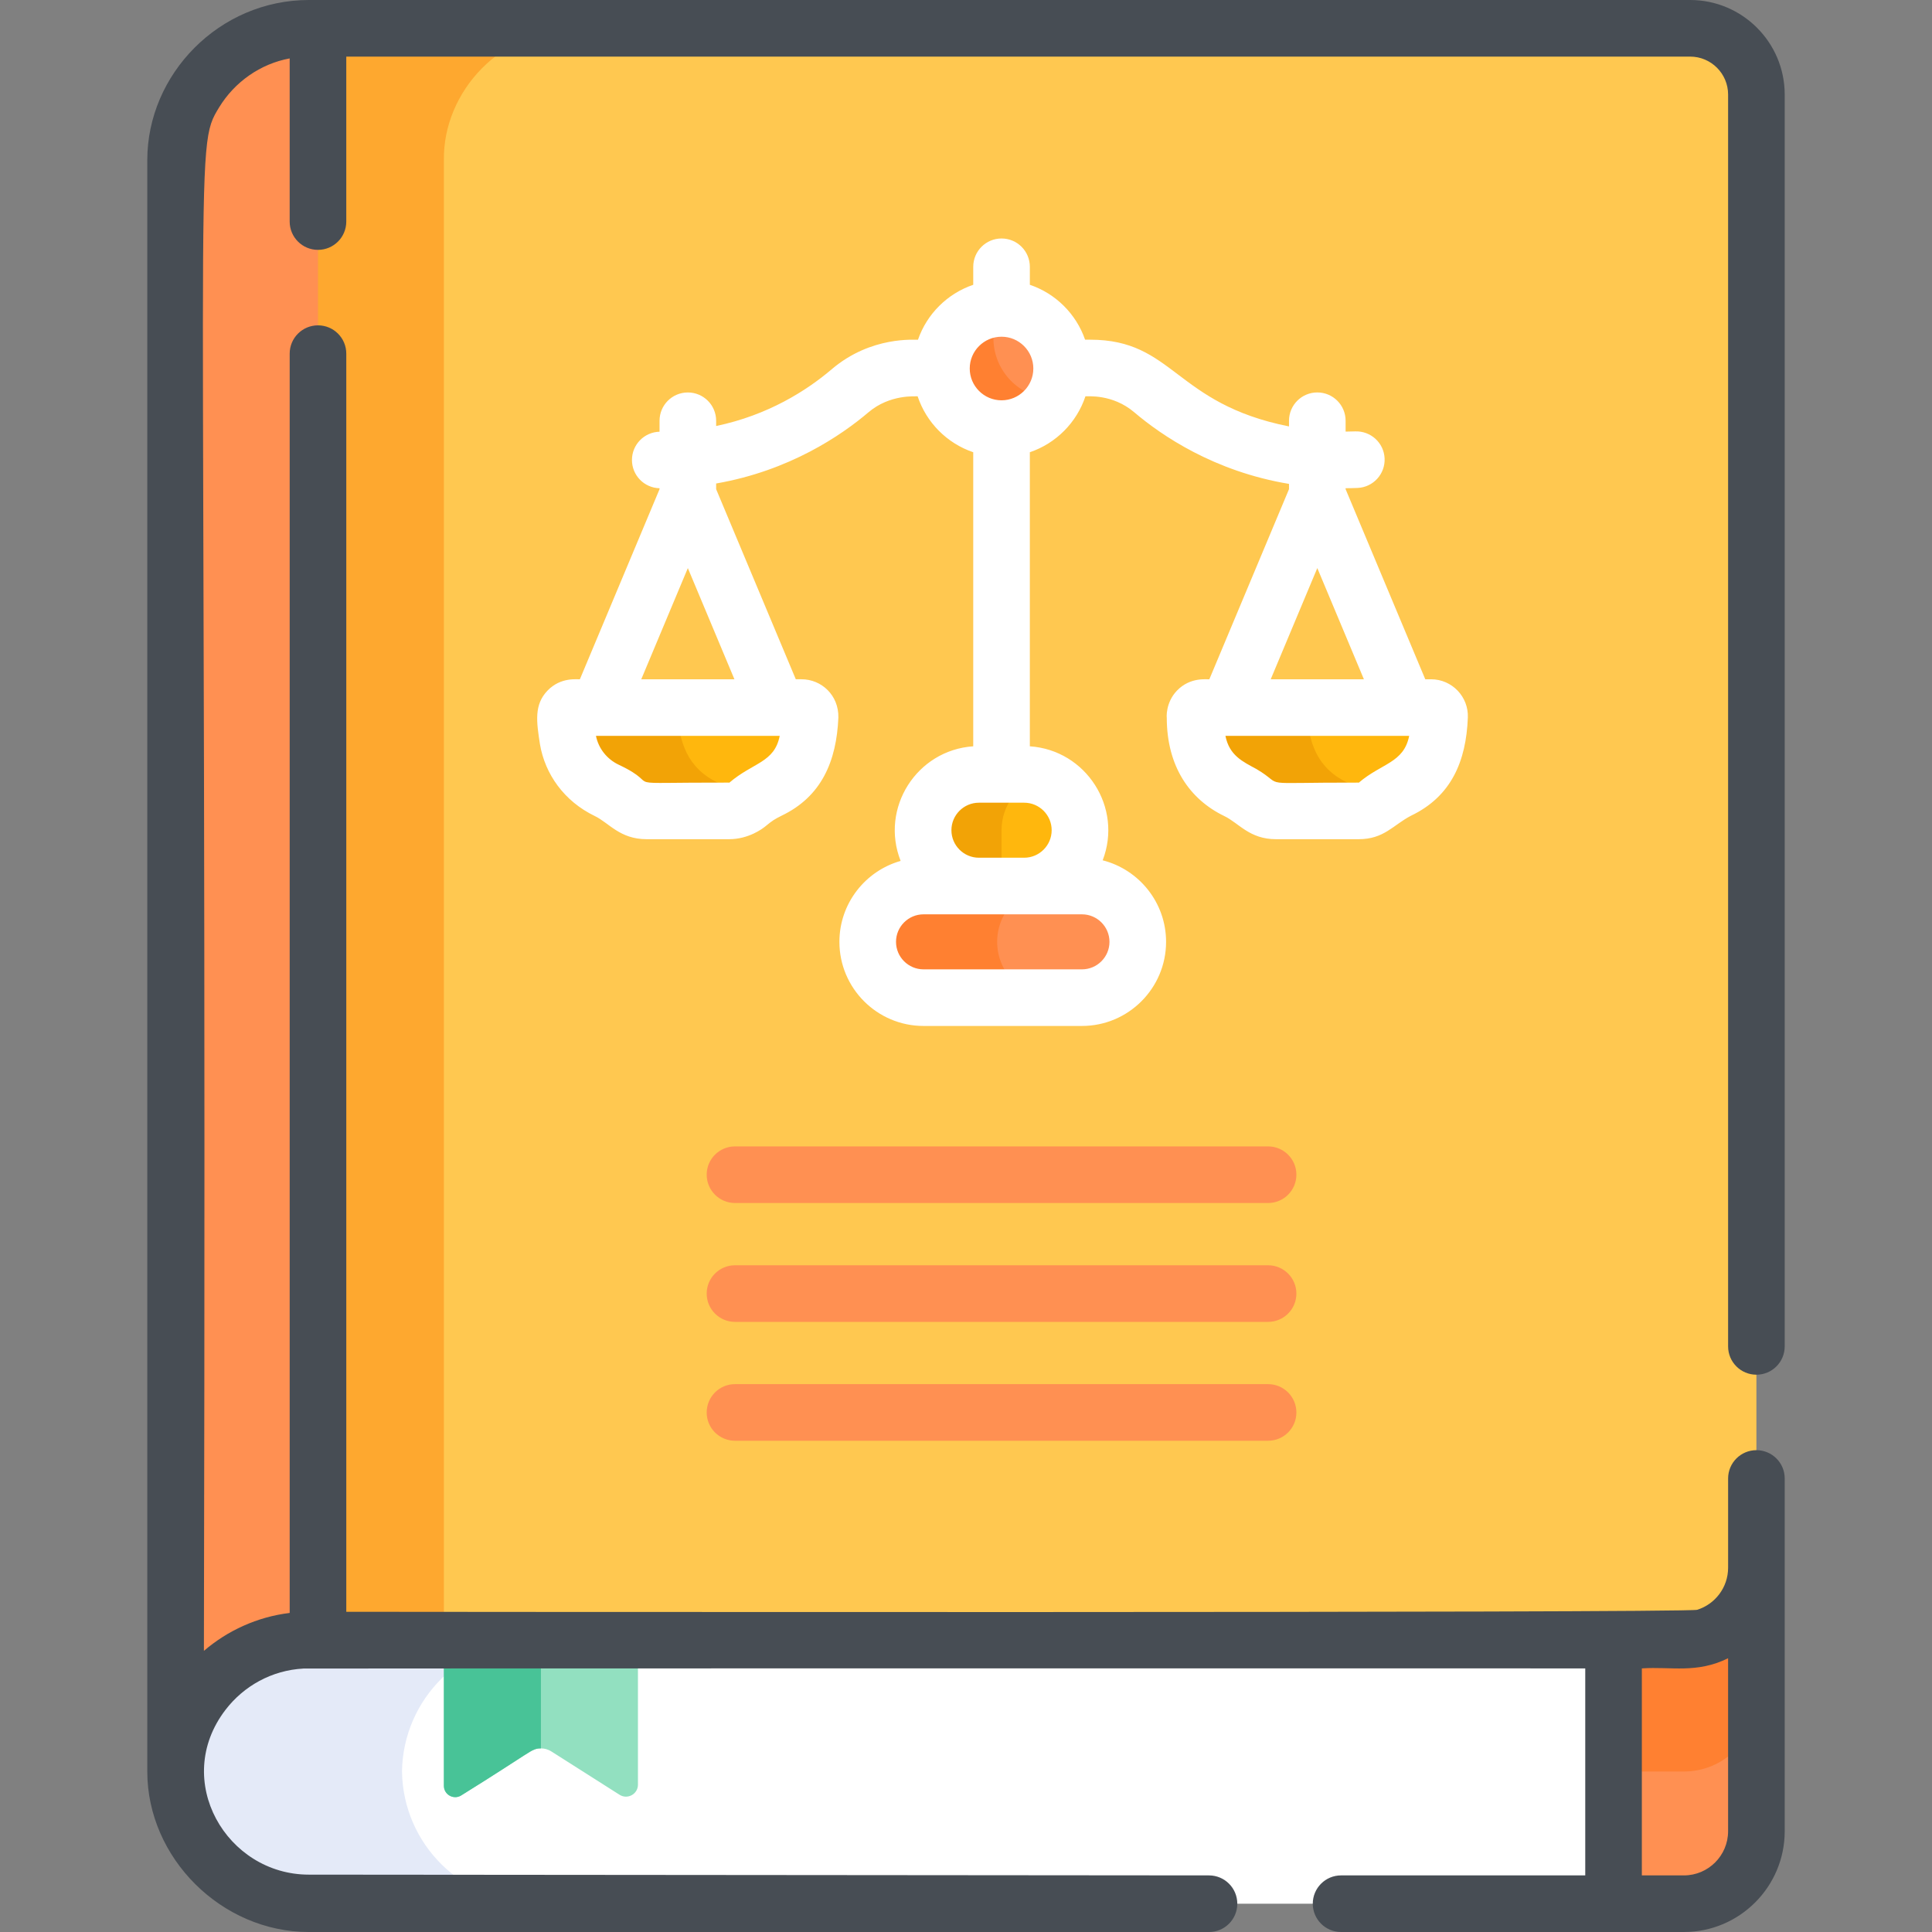 <?xml version="1.0" encoding="iso-8859-1"?>
<!-- Generator: Adobe Illustrator 19.0.0, SVG Export Plug-In . SVG Version: 6.00 Build 0)  -->
<svg version="1.1" id="Capa_1" xmlns="http://www.w3.org/2000/svg" xmlns:xlink="http://www.w3.org/1999/xlink" x="0px" y="0px"
	 viewBox="0 0 512 512" style="enable-background:new 0 0 512 512;" xml:space="preserve">
<rect x="0" y="0" width="512" height="512" fill="#808080" stroke="none"/>
<path style="fill:#FFC850;" d="M81.848,7.5c-20.016,0-35.576,16.723-35.31,34.928h-0.004v427.041
	c0.269-19.279,15.971-34.826,35.314-34.826h0.005c14.199,0,379.926,0,364.437,0c10.591,0,19.176-8.586,19.176-19.176
	c0-4.714,0-394.807,0-390.409c0-9.697-7.86-17.558-17.558-17.558C299.526,7.5,247.524,7.5,81.848,7.5z"/>
<path style="fill:#FEA82F;" d="M117.633,42.429h0.004C117.378,24.285,132.856,7.5,152.947,7.5c-15.178,0-55.926,0-71.099,0
	c-20.035,0-35.57,16.737-35.31,34.928h-0.004v427.041c0.269-19.279,15.971-34.826,35.314-34.826h0.005h35.78V42.429z"/>
<path style="fill:#FF9052;" d="M84.267,7.5c-0.105,0-2.567,0-2.419,0c-20.016,0-35.576,16.723-35.31,34.928h-0.004v427.041
	c0.269-19.279,15.971-34.826,35.314-34.826h0.005h2.414V7.5z"/>
<g>
	<path style="fill:#FFB70D;" d="M370.613,207.447c5.413-2.556,9.469-7.653,10.386-14.098c0.401-2.829,0.501-5.54,0.499-5.487
		c0.054-1.286-0.981-2.346-2.261-2.346h-60.275c-1.279,0-2.314,1.06-2.261,2.338c0.362,8.707,2.572,15.6,10.97,19.637
		c5.61,2.678,6.182,5.407,10.506,5.407h21.846c2.781,0,4.813-1.664,4.813-1.664C366.554,209.732,368.602,208.393,370.613,207.447z"
		/>
	<path style="fill:#FFB70D;" d="M203.798,207.447c6.849-3.234,9.932-9.056,10.66-16.416c0.159-1.621,0.231-3.334,0.224-3.169
		c0.054-1.286-0.981-2.346-2.261-2.346h-60.275c-2.285,0-2.316,2.497-2.26,2.362c0.083,1.953,0.272,3.948,0.597,6.079
		c0.958,5.651,4.545,10.733,10.372,13.534c5.602,2.674,6.169,5.407,10.506,5.407h21.846
		C197.569,212.897,198.238,210.064,203.798,207.447z"/>
</g>
<path style="fill:#F2A306;" d="M190.309,207.447c-8.156-3.851-10.42-10.748-10.885-19.593c-0.053-1.278,0.982-2.338,2.261-2.338
	h-29.538c-2.285,0-2.316,2.497-2.26,2.362c0.09,2.116,0.297,4.115,0.597,6.079c0.96,5.662,4.56,10.747,10.372,13.534
	c5.606,2.679,6.164,5.407,10.506,5.407c20.707-0.475,22.168,0.903,25.693-1.043C195.54,211.018,194.185,209.267,190.309,207.447z"/>
<path style="fill:#FFFFFF;" d="M81.848,434.643c-19.343,0-35.045,15.548-35.314,34.826c0.269,19.279,15.971,34.827,35.314,34.827
	v0.203c18.804,0,327.851,0,345.761,0v-69.856C407.774,434.643,102.897,434.643,81.848,434.643z"/>
<path style="fill:#E4EAF8;" d="M106.537,469.469c0.269-19.279,15.971-34.826,35.314-34.826c-7.396,0-53.138,0-60.004,0
	c-19.343,0-35.045,15.547-35.314,34.826c0.269,19.279,15.971,34.827,35.314,34.827v0.203h60.004v-0.203
	C122.508,504.297,106.806,488.749,106.537,469.469z"/>
<path style="fill:#FF8031;" d="M446.29,434.643c-3.696,0-15.006,0-18.681,0V504.5c3.668,0,14.942,0,18.646,0
	c10.611,0,19.211-8.602,19.211-19.211v-69.821C465.466,426.058,456.881,434.643,446.29,434.643z"/>
<path style="fill:#FF9052;" d="M446.254,469.469c-3.704,0-14.977,0-18.646,0v35.03c3.668,0,14.942,0,18.646,0
	c10.611,0,19.212-8.602,19.212-19.211v-35.031C465.466,460.868,456.865,469.469,446.254,469.469z"/>
<path style="fill:#92E0C0;" d="M117.633,434.643v38.612c0,2.372,2.618,3.81,4.62,2.538L140.6,464.14
	c1.678-1.066,3.821-1.066,5.499,0l18.089,11.491c2.113,1.342,4.876-0.176,4.876-2.68v-38.308h-51.431V434.643z"/>
<path style="fill:#48C397;" d="M143.349,434.643h-25.716v38.612c0,2.372,2.617,3.81,4.62,2.538
	c18.803-11.626,18.472-12.453,21.095-12.453V434.643z"/>
<circle style="fill:#FF9052;" cx="265.416" cy="97.666" r="15.927"/>
<path style="fill:#FF8031;" d="M265.424,81.746c-12.146-0.017-19.965,13.2-13.8,23.877c4.398,7.617,14.139,10.228,21.756,5.829
	c2.515-1.452,4.471-3.493,5.822-5.842C266.952,105.593,259.304,92.384,265.424,81.746z"/>
<path style="fill:#FFB70D;" d="M271.41,205.222h-11.987c-8.169,0-14.792,6.622-14.792,14.792v16.866h41.57v-16.866
	C286.202,211.846,279.58,205.222,271.41,205.222z"/>
<path style="fill:#F2A306;" d="M275.81,205.887c-3.512-1.092-5.362-0.494-16.386-0.665c-8.169,0-14.792,6.622-14.792,14.792v16.866
	h20.784v-16.866C265.417,213.377,269.789,207.762,275.81,205.887z"/>
<path style="fill:#FF9052;" d="M301.522,249.597L301.522,249.597c0-8.17-6.622-14.791-14.791-14.791h-41.989
	c-8.17,0-14.792,6.622-14.792,14.791l0,0c0,8.168,6.622,14.791,14.792,14.791h41.989
	C294.901,264.389,301.522,257.767,301.522,249.597z"/>
<path style="fill:#FF8031;" d="M264.258,249.597c0-8.169,6.622-14.792,14.792-14.792h-34.306c-8.17,0-14.792,6.622-14.792,14.792
	c0,8.169,6.622,14.792,14.792,14.792h34.306C270.88,264.389,264.258,257.766,264.258,249.597z"/>
<path style="fill:#F2A306;" d="M357.209,207.491c-8.155-3.912-10.492-10.536-10.97-19.637c-0.053-1.278,0.982-2.338,2.261-2.338
	h-29.538c-1.279,0-2.314,1.06-2.261,2.338c0.433,8.256,2.168,15.415,10.97,19.637c5.607,2.679,6.189,5.407,10.506,5.407
	c20.707-0.475,22.168,0.903,25.693-1.043C362.307,210.992,361.161,209.379,357.209,207.491z"/>
<path style="fill:#FFFFFF;" d="M373.94,216.169c10.67-5.106,14.607-14.438,15.052-25.996c0.23-5.51-4.183-10.16-9.755-10.16h-1.526
	L356.6,129.633v-0.252c1.056-0.01,2.117-0.023,3.172-0.07c4.138-0.183,7.345-3.685,7.163-7.823
	c-0.183-4.137-3.668-7.319-7.823-7.163c-0.836,0.038-1.675,0.047-2.512,0.056v-2.88c0-4.143-3.357-7.5-7.5-7.5s-7.5,3.357-7.5,7.5
	v1.509c-30.416-6.063-30.467-22.988-52.713-22.988h-1.327c-2.362-6.826-7.794-12.227-14.641-14.548v-4.773
	c0-4.143-3.357-7.5-7.5-7.5s-7.5,3.357-7.5,7.5v4.773c-6.847,2.321-12.281,7.725-14.643,14.554
	c-0.646,0.106-12.343-1.115-22.844,7.813c-6.68,5.68-16.875,12.179-30.646,15.056v-1.39c0-4.143-3.357-7.5-7.5-7.5
	c-4.143,0-7.5,3.357-7.5,7.5v2.906c-4.054,0.101-7.311,3.412-7.311,7.49c0,4.078,3.256,7.389,7.311,7.49v0.244l-21.109,50.377
	c-0.599,0.097-5.041-0.684-8.582,3.009c-3.601,3.754-2.919,8.247-2.005,14.188c1.345,7.937,6.394,15.119,14.534,19.048
	c3.738,1.783,6.615,6.14,13.738,6.14h21.846c5.198,0,8.882-2.802,9.567-3.363c2.063-1.691,2.454-1.894,4.336-2.858
	c10.596-5.062,14.565-14.415,15.066-25.995c0.138-5.929-4.483-10.168-9.756-10.168h-1.527l-21.109-50.377v-1.504
	c19.474-3.383,33.214-12.787,40.362-18.865c5.741-4.881,12.596-4.173,13.036-4.24c2.311,6.955,7.796,12.471,14.734,14.822v77.931
	c-14.978,1.006-24.755,16.358-19.24,30.372c-9.352,2.649-16.226,11.257-16.226,21.445c0,12.292,10.001,22.292,22.292,22.292h41.988
	c12.292,0,22.291-10.001,22.291-22.292c0-10.398-7.156-19.153-16.802-21.605c5.383-13.995-4.405-29.211-19.303-30.212v-77.931
	c6.938-2.352,12.426-7.869,14.736-14.828c0.531,0.082,7.119-0.707,12.939,4.24c7.227,6.145,21.192,15.689,41.006,18.976v1.396
	l-21.111,50.381c-0.599,0.097-5.039-0.684-8.58,3.009c-3.095,3.227-2.718,7.256-2.701,7.156c0,12.945,6.091,21.667,15.23,26.079
	c3.857,1.84,6.647,6.14,13.738,6.14h21.847C366.822,222.398,369.16,218.647,373.94,216.169z M171.281,207.412l-0.001-0.002
	c0.007,0,0.219,0.188,0.219,0.188C171.443,207.551,171.337,207.458,171.281,207.412z M193.258,207.436
	c-0.038,0.03-0.055-0.035-0.052-0.038c-32.097-0.073-16.366,1.322-29.233-4.733c-3.132-1.479-5.368-4.322-6.036-7.648h48.695
	C205.195,202.167,199.616,201.995,193.258,207.436z M194.63,180.014h-24.69l12.346-29.462L194.63,180.014z M294.022,249.597
	c0,4.021-3.271,7.291-7.29,7.291h-41.988c-4.021,0-7.291-3.271-7.291-7.291c0-4.02,3.271-7.29,7.291-7.29
	c15.594,0,28.018,0,41.988,0C290.751,242.307,294.022,245.578,294.022,249.597z M278.702,220.014c0,4.021-3.271,7.291-7.29,7.291
	h-11.987c-4.02,0-7.29-3.271-7.29-7.291s3.271-7.29,7.29-7.29h11.987C275.431,212.724,278.702,215.994,278.702,220.014z
	 M265.417,106.086c-4.646,0-8.427-3.779-8.427-8.427c0-4.646,3.779-8.426,8.427-8.426s8.427,3.779,8.427,8.426
	C273.844,102.307,270.064,106.086,265.417,106.086z M349.099,150.547l12.348,29.467h-24.694L349.099,150.547z M338.098,207.412
	c0.286,0.245,0.188,0.161,0.209,0.18C338.307,207.592,338.182,207.486,338.098,207.412z M332.956,203.796
	c-3.633-1.972-7.156-3.563-8.204-8.782h48.696c-1.448,7.213-7.303,7.212-13.375,12.421c-0.019,0.022-0.055-0.035-0.055-0.035
	C331.714,207.332,341.219,208.647,332.956,203.796z"/>
<g>
	<path style="fill:#FF9052;" d="M336.055,303.81H194.78c-4.143,0-7.5,3.357-7.5,7.5c0,4.143,3.357,7.5,7.5,7.5h141.277
		c4.143,0,7.5-3.357,7.5-7.5C343.557,307.168,340.199,303.81,336.055,303.81z"/>
	<path style="fill:#FF9052;" d="M336.055,335.31H194.78c-4.143,0-7.5,3.357-7.5,7.5s3.357,7.5,7.5,7.5h141.277
		c4.143,0,7.5-3.357,7.5-7.5S340.199,335.31,336.055,335.31z"/>
	<path style="fill:#FF9052;" d="M336.055,366.811H194.78c-4.143,0-7.5,3.357-7.5,7.5s3.357,7.5,7.5,7.5h141.277
		c4.143,0,7.5-3.357,7.5-7.5S340.199,366.811,336.055,366.811z"/>
</g>
<path style="fill:#474D54;" d="M420.108,442.143v54.856H355.4c-4.143,0-7.5,3.357-7.5,7.5s3.357,7.5,7.5,7.5
	c10.71,0,79.128,0,90.856,0c14.729,0,26.712-11.983,26.712-26.712c0-11.398,0-85.349,0-93.476c0-4.143-3.357-7.5-7.5-7.5
	s-7.5,3.357-7.5,7.5v23.653c0,5.23-3.458,9.669-8.207,11.15c-2.829,0.882-351.238,0.533-357.991,0.526V93.718
	c0-4.143-3.357-7.5-7.5-7.5s-7.5,3.357-7.5,7.5v333.728c-8.582,1.039-16.473,4.674-22.731,10.05
	C54.925,33.5,51.093,39.919,58.089,28.425c4.09-6.699,10.906-11.511,18.678-12.945v43.236c0,4.143,3.357,7.5,7.5,7.5
	s7.5-3.357,7.5-7.5V15.001h356.141c5.545,0,10.058,4.512,10.058,10.058v331.752c0,4.143,3.357,7.5,7.5,7.5s7.5-3.357,7.5-7.5V25.059
	C472.967,11.241,461.725,0,447.908,0C431.661,0,98.246,0,81.848,0C58.074,0,39.033,19.685,39.033,42.43
	c0,25.45,0.001,402.522,0.001,427.059c0,22.863,19.64,42.512,42.814,42.512h238.549c4.143,0,7.5-3.357,7.5-7.5s-3.357-7.5-7.5-7.5
	c-0.102,0-238.387-0.203-238.549-0.203c-21.821,0-36.38-24.986-22.108-43.649c4.818-6.303,12.235-10.518,20.704-10.969
	C81.667,442.117,420.005,442.143,420.108,442.143 M435.109,442.143c7.814-0.534,14.457,1.437,22.855-2.693v45.839
	c0,6.457-5.253,11.711-11.711,11.711h-11.146L435.109,442.143L435.109,442.143z"/>
<g>
</g>
<g>
</g>
<g>
</g>
<g>
</g>
<g>
</g>
<g>
</g>
<g>
</g>
<g>
</g>
<g>
</g>
<g>
</g>
<g>
</g>
<g>
</g>
<g>
</g>
<g>
</g>
<g>
</g>
</svg>
